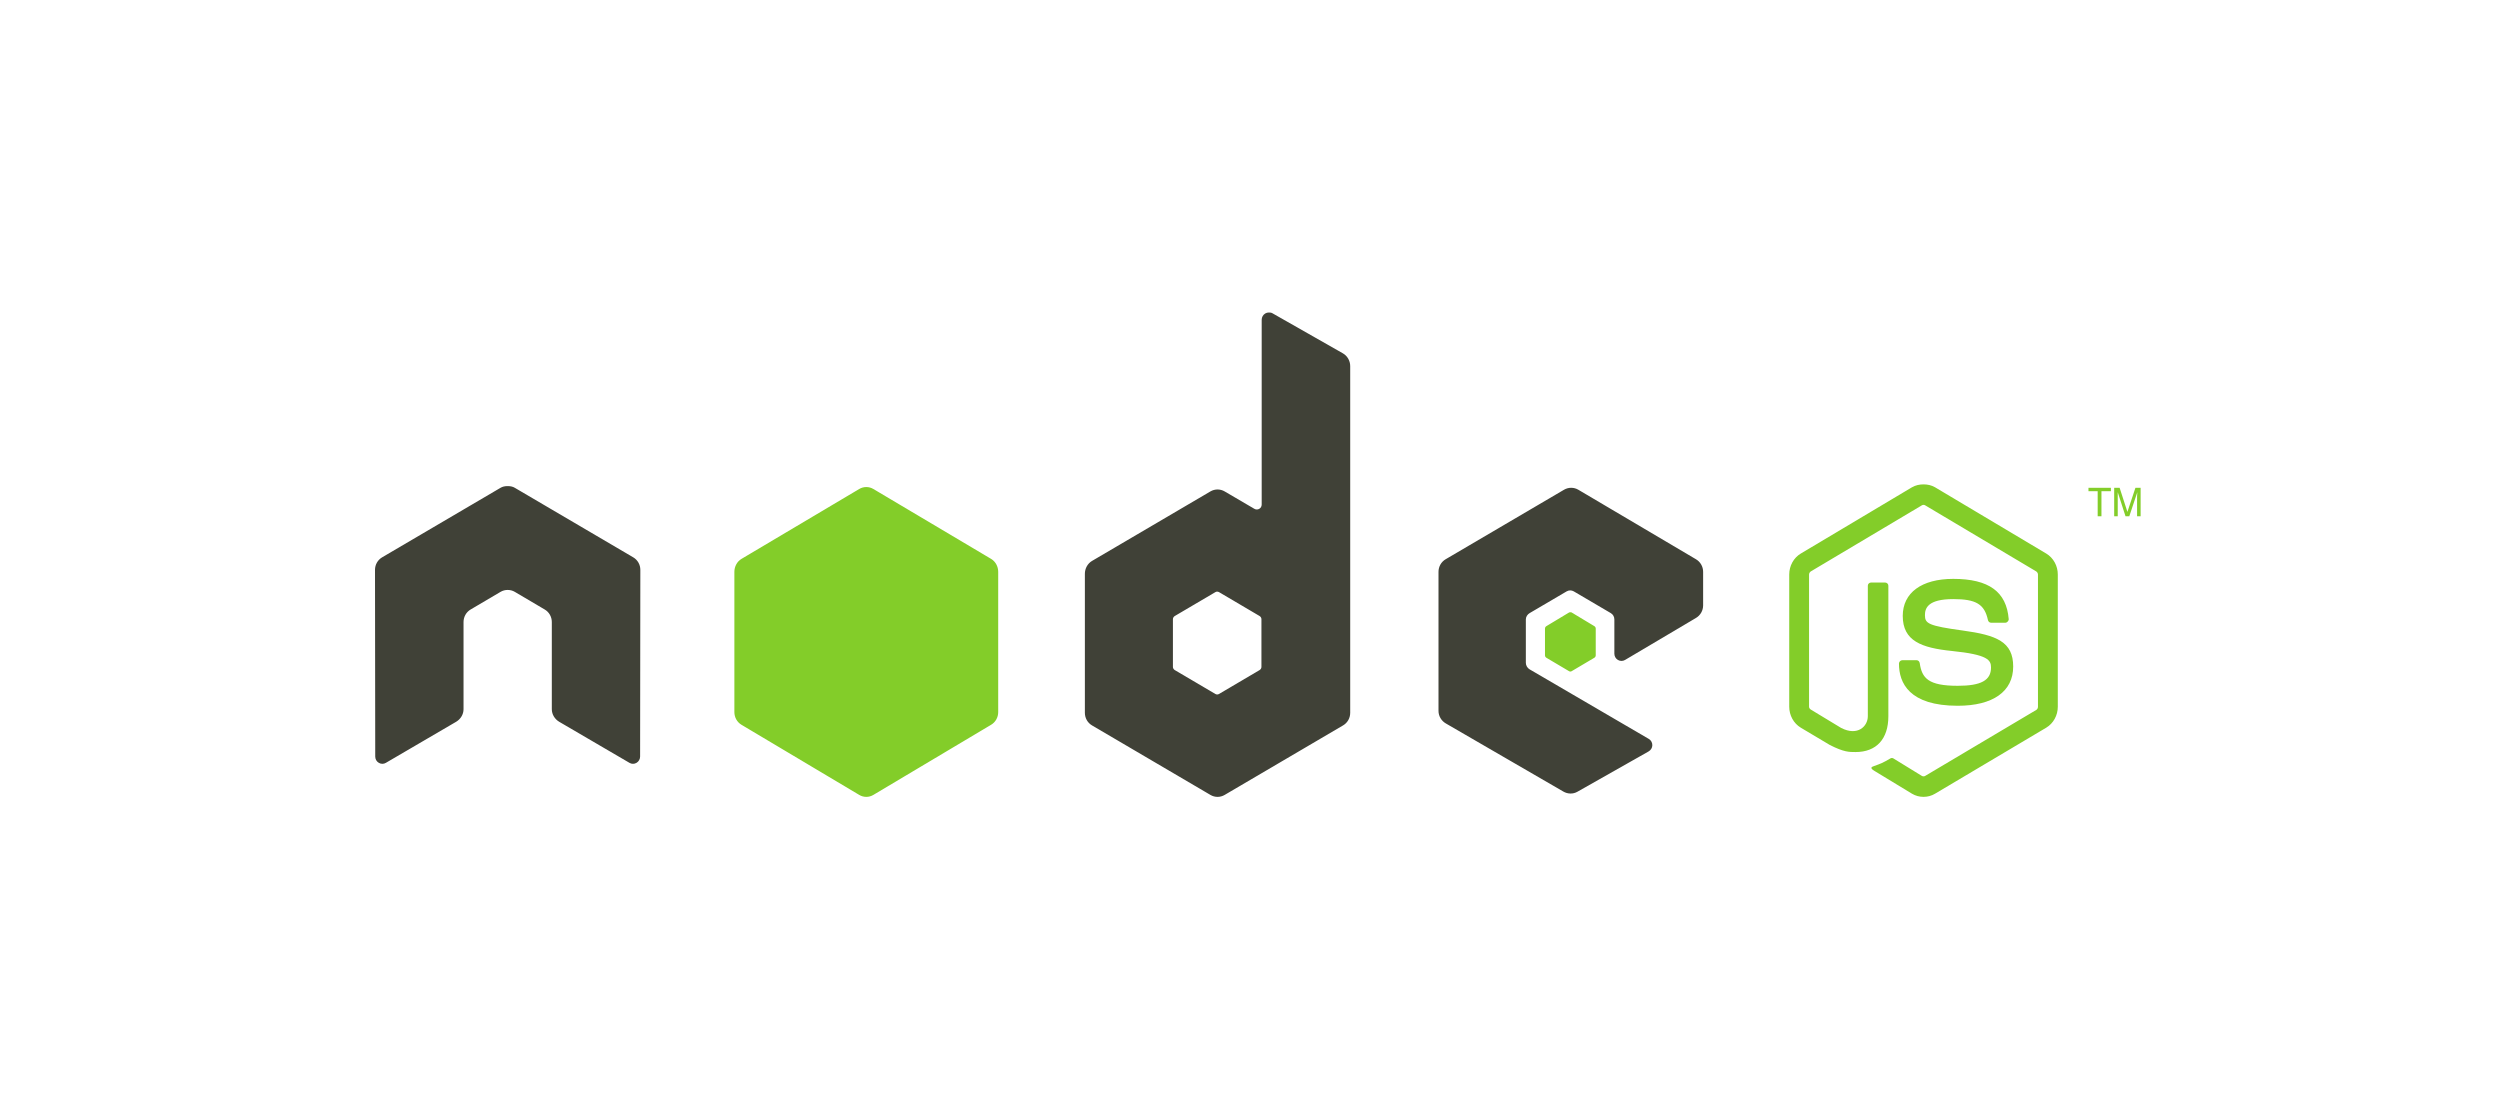 <?xml version="1.0" encoding="UTF-8"?>
<svg width="160px" height="70px" viewBox="0 0 160 70" version="1.1" xmlns="http://www.w3.org/2000/svg" xmlns:xlink="http://www.w3.org/1999/xlink">
    <!-- Generator: Sketch 47.1 (45422) - http://www.bohemiancoding.com/sketch -->
    <title>nodejs</title>
    <desc>Created with Sketch.</desc>
    <defs></defs>
    <g id="technologies" stroke="none" stroke-width="1" fill="none" fill-rule="evenodd">
        <g id="Languages" transform="translate(-224, -42)">
            <g id="nodejs" transform="translate(224, 42)">
                <rect id="Rectangle-Copy-2" fill="#FFFFFF" x="0" y="0" width="160" height="70"></rect>
                <g transform="translate(24, 20)">
                    <path d="M57.203,4.58940271e-05 C57.125,0.001 57.046,0.02 56.976,0.062 C56.836,0.145 56.748,0.299 56.748,0.464 L56.748,12.285 C56.748,12.401 56.695,12.505 56.596,12.563 C56.497,12.622 56.376,12.622 56.277,12.563 L54.378,11.451 C54.095,11.285 53.75,11.285 53.467,11.451 L45.887,15.901 C45.604,16.068 45.432,16.387 45.432,16.72 L45.432,25.621 C45.432,25.954 45.604,26.258 45.887,26.425 L53.467,30.875 C53.75,31.042 54.095,31.042 54.378,30.875 L61.958,26.425 C62.241,26.258 62.413,25.954 62.413,25.621 L62.413,3.431 C62.413,3.093 62.232,2.776 61.942,2.612 L57.431,0.046 C57.36,0.006 57.282,-0.001 57.203,7.12360182e-05 L57.203,4.58940271e-05 Z M8.445,11.111 C8.301,11.117 8.165,11.142 8.035,11.219 L0.456,15.669 C0.173,15.836 0,16.138 0,16.473 L0.015,28.418 C0.015,28.584 0.099,28.739 0.243,28.82 C0.384,28.906 0.558,28.906 0.699,28.82 L5.195,26.193 C5.48,26.021 5.666,25.721 5.666,25.389 L5.666,19.811 C5.666,19.478 5.838,19.173 6.121,19.007 L8.035,17.879 C8.178,17.795 8.331,17.756 8.491,17.756 C8.647,17.756 8.808,17.795 8.947,17.879 L10.86,19.007 C11.144,19.173 11.316,19.478 11.316,19.811 L11.316,25.389 C11.316,25.721 11.504,26.023 11.787,26.193 L16.283,28.82 C16.424,28.906 16.599,28.906 16.739,28.82 C16.878,28.739 16.967,28.584 16.967,28.418 L16.982,16.473 C16.982,16.138 16.81,15.836 16.526,15.669 L8.947,11.219 C8.818,11.142 8.682,11.117 8.536,11.111 L8.445,11.111 L8.445,11.111 Z M76.555,11.219 C76.396,11.219 76.241,11.26 76.099,11.343 L68.519,15.793 C68.236,15.959 68.064,16.264 68.064,16.597 L68.064,25.498 C68.064,25.832 68.249,26.136 68.535,26.301 L76.053,30.659 C76.331,30.82 76.67,30.832 76.95,30.674 L81.506,28.094 C81.651,28.012 81.749,27.86 81.749,27.692 C81.75,27.524 81.664,27.373 81.522,27.29 L73.897,22.839 C73.754,22.757 73.654,22.589 73.654,22.422 L73.654,19.641 C73.654,19.474 73.755,19.322 73.897,19.239 L76.266,17.848 C76.407,17.765 76.58,17.765 76.722,17.848 L79.091,19.239 C79.233,19.322 79.319,19.474 79.319,19.641 L79.319,21.835 C79.319,22.002 79.405,22.154 79.547,22.237 C79.689,22.32 79.861,22.32 80.003,22.237 L84.544,19.548 C84.826,19.381 85,19.076 85,18.744 L85,16.596 C85,16.265 84.827,15.96 84.544,15.793 L77.01,11.342 C76.868,11.259 76.713,11.219 76.555,11.219 L76.555,11.219 Z M53.892,17.864 C53.932,17.864 53.978,17.874 54.014,17.894 L56.611,19.424 C56.681,19.466 56.732,19.542 56.732,19.625 L56.732,22.685 C56.732,22.768 56.682,22.844 56.611,22.886 L54.014,24.416 C53.943,24.457 53.856,24.457 53.786,24.416 L51.188,22.886 C51.118,22.844 51.067,22.768 51.067,22.685 L51.067,19.625 C51.067,19.542 51.118,19.466 51.188,19.424 L53.786,17.895 C53.821,17.874 53.853,17.864 53.892,17.864 L53.892,17.864 Z" id="path22" fill="#404137"></path>
                    <path d="M99.105,11 C98.844,11 98.59,11.056 98.365,11.187 L91.251,15.427 C90.791,15.7 90.511,16.217 90.511,16.767 L90.511,25.231 C90.511,25.781 90.791,26.297 91.251,26.572 L93.109,27.679 C94.012,28.138 94.344,28.131 94.755,28.131 C96.092,28.131 96.855,27.294 96.855,25.839 L96.855,17.484 C96.855,17.366 96.756,17.282 96.643,17.282 L95.752,17.282 C95.638,17.282 95.541,17.366 95.541,17.484 L95.541,25.839 C95.541,26.484 94.89,27.132 93.834,26.588 L91.901,25.418 C91.833,25.38 91.78,25.312 91.78,25.231 L91.78,16.767 C91.78,16.687 91.832,16.605 91.901,16.565 L98.999,12.341 C99.066,12.301 99.145,12.301 99.211,12.341 L106.309,16.565 C106.377,16.607 106.43,16.685 106.43,16.767 L106.43,25.231 C106.43,25.312 106.391,25.395 106.324,25.434 L99.211,29.658 C99.15,29.696 99.066,29.696 98.999,29.658 L97.172,28.536 C97.117,28.503 97.043,28.506 96.991,28.536 C96.486,28.831 96.391,28.865 95.918,29.035 C95.802,29.077 95.625,29.142 95.979,29.347 L98.365,30.796 C98.592,30.932 98.845,30.999 99.105,30.999 C99.368,30.999 99.618,30.932 99.845,30.796 L106.959,26.572 C107.419,26.296 107.699,25.781 107.699,25.231 L107.699,16.767 C107.699,16.217 107.419,15.702 106.959,15.427 L99.845,11.187 C99.622,11.056 99.366,11 99.105,11 L99.105,11 Z M31.443,11.171 C31.286,11.171 31.13,11.212 30.99,11.296 L23.453,15.77 C23.171,15.937 23,16.261 23,16.596 L23,25.574 C23,25.91 23.172,26.217 23.453,26.385 L30.99,30.874 C31.271,31.042 31.614,31.042 31.896,30.874 L39.432,26.385 C39.714,26.217 39.885,25.91 39.885,25.574 L39.885,16.596 C39.885,16.26 39.714,15.937 39.432,15.77 L31.896,11.296 C31.755,11.212 31.6,11.171 31.443,11.171 Z M109.662,11.218 L109.662,11.437 L110.251,11.437 L110.251,13.042 L110.493,13.042 L110.493,11.437 L111.097,11.437 L111.097,11.218 L109.662,11.218 L109.662,11.218 Z M111.308,11.218 L111.308,13.042 L111.535,13.042 L111.535,11.967 C111.535,11.923 111.537,11.855 111.535,11.764 C111.532,11.671 111.535,11.591 111.535,11.546 L111.535,11.499 L112.033,13.042 L112.275,13.042 L112.789,11.499 C112.789,11.597 112.776,11.692 112.773,11.779 C112.772,11.865 112.773,11.929 112.773,11.966 L112.773,13.042 L113,13.042 L113,11.218 L112.668,11.218 L112.154,12.761 L111.656,11.218 L111.308,11.218 L111.308,11.218 Z M101.008,17.048 C98.982,17.048 97.776,17.938 97.776,19.417 C97.776,21.022 98.973,21.463 100.917,21.662 C103.243,21.897 103.425,22.249 103.425,22.722 C103.425,23.541 102.791,23.891 101.295,23.891 C99.415,23.891 99.002,23.407 98.863,22.441 C98.847,22.338 98.77,22.254 98.667,22.254 L97.746,22.254 C97.632,22.254 97.534,22.355 97.534,22.473 C97.534,23.708 98.186,25.169 101.295,25.169 C103.546,25.169 104.844,24.257 104.844,22.66 C104.844,21.076 103.795,20.651 101.612,20.353 C99.406,20.051 99.196,19.904 99.196,19.371 C99.196,18.93 99.374,18.342 101.008,18.342 C102.468,18.342 103.007,18.667 103.228,19.682 C103.248,19.778 103.329,19.854 103.425,19.854 L104.346,19.854 C104.403,19.854 104.458,19.818 104.497,19.776 C104.536,19.731 104.563,19.68 104.557,19.62 C104.415,17.871 103.284,17.048 101.008,17.048 L101.008,17.048 Z M76.511,19.184 C76.481,19.184 76.447,19.184 76.42,19.199 L74.97,20.072 C74.916,20.104 74.879,20.163 74.879,20.228 L74.879,21.942 C74.879,22.007 74.916,22.066 74.97,22.098 L76.42,22.956 C76.474,22.988 76.532,22.988 76.586,22.956 L78.036,22.098 C78.09,22.066 78.127,22.007 78.127,21.942 L78.127,20.228 C78.127,20.163 78.09,20.104 78.036,20.072 L76.586,19.199 C76.559,19.183 76.541,19.184 76.511,19.184 Z" id="path28" fill="#83CD29"></path>
                </g>
            </g>
        </g>
    </g>
</svg>